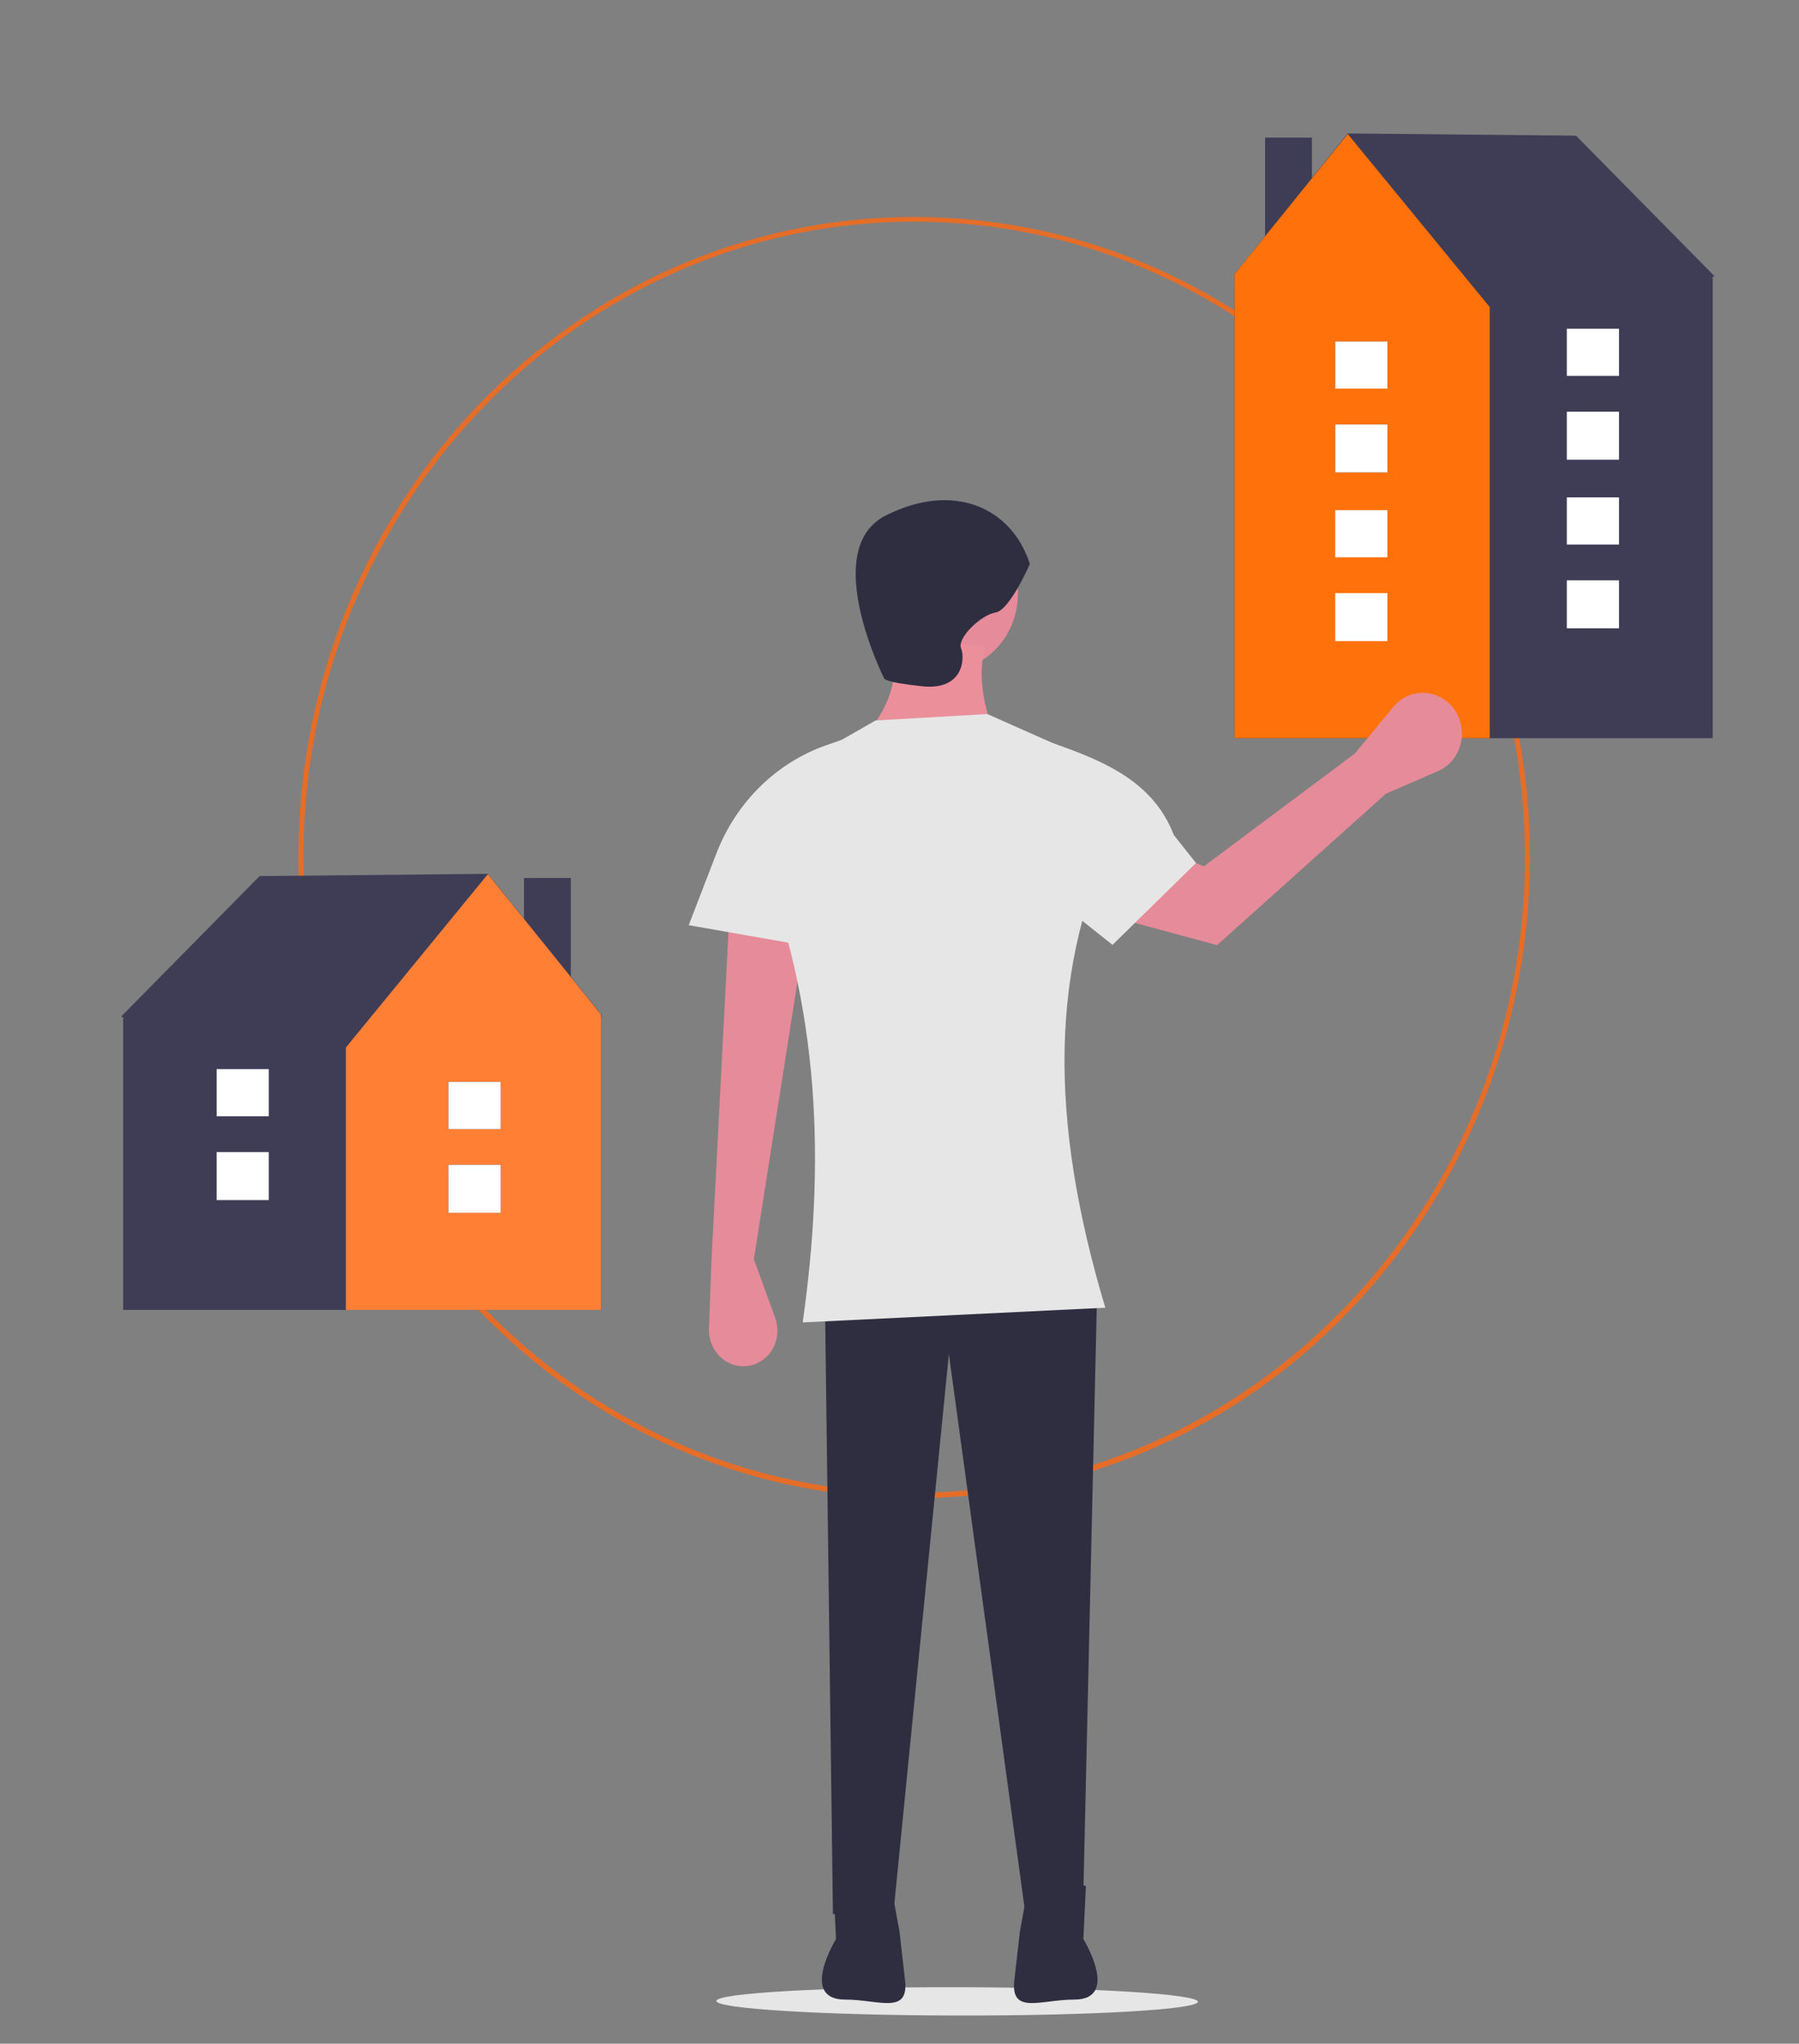 <?xml version="1.0" encoding="utf-8"?>
<!-- Generator: Adobe Illustrator 25.2.0, SVG Export Plug-In . SVG Version: 6.00 Build 0)  -->
<svg version="1.1" id="efec5e00-3a03-4cc7-a116-3276bdc4c472"
	 xmlns="http://www.w3.org/2000/svg" xmlns:xlink="http://www.w3.org/1999/xlink" x="0px" y="0px" viewBox="0 0 648.6 736.7"
	 style="enable-background:new 0 0 648.6 736.7;" xml:space="preserve">
<rect x="0" y="0" width="648.6" height="736.7" fill="#808080" stroke="none"/>
<style type="text/css">
	.st0{fill:#E6E6E6;}
	.st1{fill:#E66D27;}
	.st2{fill:#3F3D56;}
	.st3{fill:#FF7F35;}
	.st4{fill:#FFFFFF;}
	.st5{fill:#FF710A;}
	.st6{fill:#E68B99;}
	.st7{fill:#EB8F9B;}
	.st8{fill:#2F2E41;}
</style>
<ellipse transform="matrix(1.670005e-03 -1 1 1.670005e-03 -376.911 1065.337)" class="st0" cx="345.1" cy="721.4" rx="5.1" ry="86.8"/>
<path class="st1" d="M329.6,540c-122.6,0-222-103.4-222-230.9c0-127.5,99.4-230.9,222-230.9s222,103.4,222,230.9
	c0,61.3-23.4,120-65,163.3C445.1,515.8,388.6,540.2,329.6,540z M329.6,79.9c-121.4,0-220.2,102.8-220.2,229.1
	s98.8,229.1,220.2,229.1c121.4,0,220.2-102.8,220.2-229.1S451.1,79.9,329.6,79.9z"/>
<rect x="188.9" y="316.5" class="st2" width="16.9" height="60.7"/>
<polygon class="st2" points="216.9,365.8 175.9,315 93.6,315.8 43.7,366.4 44.7,367.1 44.4,367.1 44.4,472.2 216.7,472.2 
	216.7,367.1 "/>
<polygon class="st3" points="175.9,315.1 124.7,377.6 124.7,472.2 216.7,472.2 216.7,365.7 "/>
<rect x="161.7" y="419.9" class="st2" width="18.8" height="17.3"/>
<rect x="161.7" y="390" class="st2" width="18.8" height="17"/>
<rect x="161.7" y="419.9" class="st4" width="18.8" height="17.3"/>
<rect x="161.7" y="390" class="st4" width="18.8" height="17"/>
<rect x="78.1" y="415.3" class="st2" width="18.8" height="17.3"/>
<rect x="78.1" y="385.4" class="st2" width="18.8" height="17"/>
<rect x="78.1" y="415.3" class="st4" width="18.8" height="17.3"/>
<rect x="78.1" y="385.4" class="st4" width="18.8" height="17"/>
<rect x="456.1" y="49.6" class="st2" width="16.9" height="60.7"/>
<polygon class="st2" points="445.1,100.2 445.1,266.1 617.5,266.1 617.5,100.2 617.1,100.2 618.1,99.5 568.2,48.9 485.9,48.1 
	445,98.9 "/>
<polygon class="st5" points="445.1,98.8 445.1,266.1 537.1,266.1 537.1,110.7 485.9,48.3 "/>
<rect x="481.4" y="153" class="st2" width="18.8" height="17.3"/>
<rect x="481.4" y="123.1" class="st2" width="18.8" height="17"/>
<rect x="481.4" y="153" class="st4" width="18.8" height="17.3"/>
<rect x="481.4" y="123.1" class="st4" width="18.8" height="17"/>
<rect x="564.9" y="148.4" class="st2" width="18.8" height="17.3"/>
<rect x="564.9" y="118.5" class="st2" width="18.8" height="17"/>
<rect x="564.9" y="148.4" class="st4" width="18.8" height="17.3"/>
<rect x="564.9" y="118.5" class="st4" width="18.8" height="17"/>
<rect x="481.4" y="213.8" class="st4" width="18.8" height="17.3"/>
<rect x="481.4" y="183.9" class="st4" width="18.8" height="17"/>
<rect x="564.9" y="209.2" class="st4" width="18.8" height="17.3"/>
<rect x="564.9" y="179.3" class="st4" width="18.8" height="17"/>
<ellipse class="st6" cx="339.9" cy="214" rx="27.1" ry="28.2"/>
<path class="st7" d="M312.1,265l46.1-0.8c-4-11.4-5.7-22-2.9-31.2l-35.1-3.8C324.9,241.1,322.2,253,312.1,265z"/>
<path class="st6" d="M271.8,453.9l7.7,21.2c2.4,6.7-0.8,14.1-7.2,16.6c-0.9,0.4-1.9,0.6-2.8,0.7l0,0c-6.8,0.9-12.9-4.2-13.8-11.2
	c-0.1-0.7-0.1-1.4-0.1-2.1l0.9-24.5L263,329l27.1,8.4L271.8,453.9z"/>
<polygon class="st8" points="300.3,690 322.3,687.7 342.1,488.1 369.9,691.5 390.4,690.7 395.5,467.6 297.4,467.6 "/>
<path class="st8" d="M371.3,203.3c0,0-7.3,16.8-12.4,17.5c-5.1,0.8-13.9,9.1-12.4,12.9c1.5,3.8,0.7,15.2-13.9,13.7
	c-14.6-1.5-13.9-3-13.9-3s-23.4-46.5,0.7-58.6C343.5,173.6,364.7,182.7,371.3,203.3z"/>
<path class="st8" d="M391.5,679.8l-0.9,19.2c0,0,13.4,21.8-3.3,21.8c-0.2,0,0.2,0,0,0c-12.1,0-23,5.6-21.6-6.9l2-17.6l3.5-19.2
	L391.5,679.8z"/>
<path class="st8" d="M300.5,679.8l0.9,19.2c0,0-13.4,21.8,3.3,21.8c0.2,0-0.2,0,0,0c12.1,0,23,5.6,21.6-6.9l-2-17.6l-3.5-19.2
	L300.5,679.8z"/>
<path class="st0" d="M289.4,476.7l109.1-5.3c-20.3-67.9-20.5-123.5,5.1-174.7c0-10.9-6.3-20.8-15.9-25.2L356,257.4l-40.3,2.3
	l-26.6,15.2c-10.6,6.1-17,17.9-16.3,30.5C296.1,363.1,297.4,420.1,289.4,476.7z"/>
<path class="st0" d="M309.1,344.2l-60.8-10.7l10-25.9c7.1-18.4,21.6-32.7,39.7-39l6-2.1L309.1,344.2z"/>
<path class="st6" d="M499.7,286.1l18.7-8.1c7.2-3.1,10.6-11.7,7.6-19.2c-0.3-0.8-0.7-1.5-1.1-2.2l0,0c-4.2-6.9-12.9-8.9-19.4-4.6
	c-1.2,0.8-2.3,1.7-3.2,2.9l-13.9,16.8L434,312.3l-37-16l-4.4,31.9l46.2,12.5L499.7,286.1z"/>
<path class="st0" d="M401.1,340.6l30.1-29.5l-8-10.1c-7.1-18.4-23.5-26-41.6-32.4l-6-2.1l-4.7,50.1L401.1,340.6z"/>
</svg>
